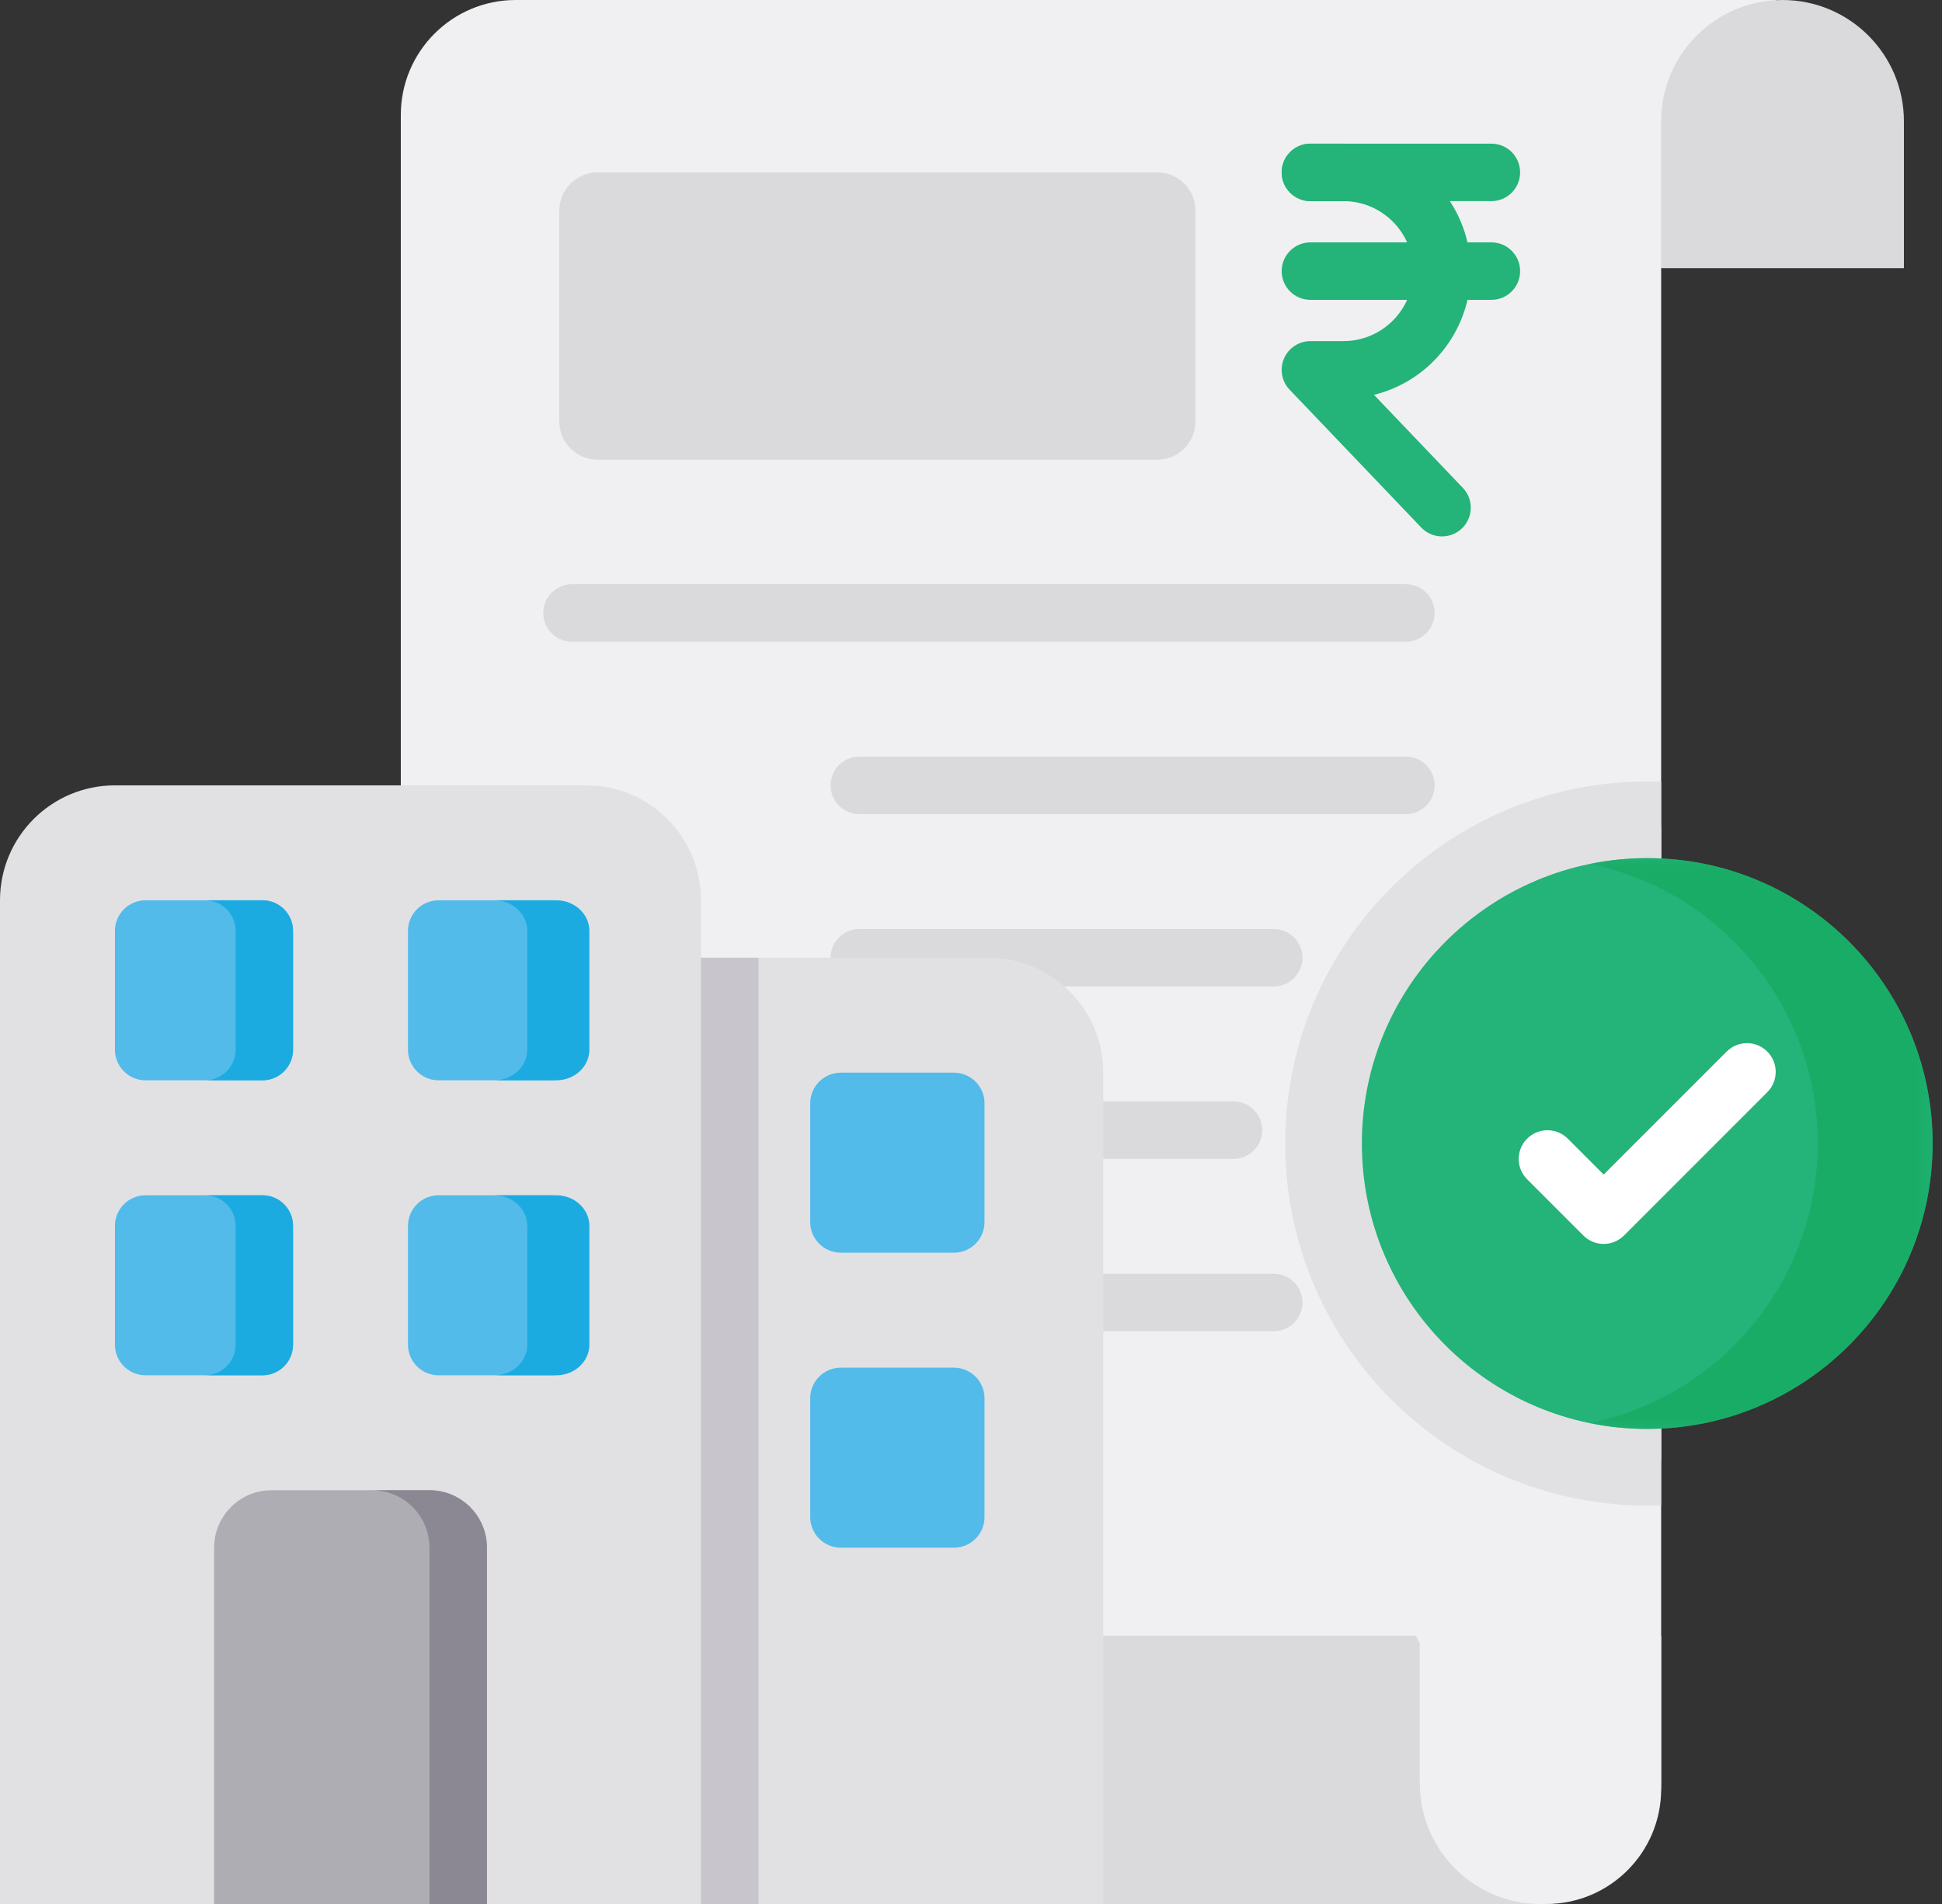<svg width="102" height="100" viewBox="0 0 102 100" fill="none" xmlns="http://www.w3.org/2000/svg">
<rect x="0" y="0" width="102" height="100" fill="#333333" stroke="none"/>
<path fill-rule="evenodd" clip-rule="evenodd" d="M93.285 0L87.249 14.085V93.964C87.25 97.298 84.547 100 81.213 100H15.016L21.052 89.077V6.036C21.052 2.702 23.755 0 27.088 0H93.285Z" fill="#F0F0F2"/>
<path fill-rule="evenodd" clip-rule="evenodd" d="M74.372 85.915H8.376V93.964C8.376 97.298 11.078 100 14.412 100H81.414" fill="#DADADC"/>
<path fill-rule="evenodd" clip-rule="evenodd" d="M74.573 85.915V93.662C74.573 97.163 77.411 100 80.911 100C84.411 100 87.249 97.163 87.249 93.662V85.915" fill="#F0F0F2"/>
<path fill-rule="evenodd" clip-rule="evenodd" d="M66.901 69.919H45.133C44.3 69.919 43.624 69.244 43.624 68.41C43.624 67.577 44.3 66.901 45.133 66.901H66.901C67.735 66.901 68.411 67.577 68.411 68.41C68.411 69.244 67.735 69.919 66.901 69.919ZM64.789 60.865H45.133C44.3 60.865 43.624 60.189 43.624 59.356C43.624 58.523 44.3 57.847 45.133 57.847H64.789C65.622 57.847 66.298 58.523 66.298 59.356C66.298 60.189 65.622 60.865 64.789 60.865ZM66.901 51.811H45.133C44.3 51.811 43.624 51.135 43.624 50.302C43.624 49.469 44.3 48.793 45.133 48.793H66.901C67.735 48.793 68.411 49.469 68.411 50.302C68.411 51.135 67.735 51.811 66.901 51.811ZM73.843 42.757H45.133C44.3 42.757 43.624 42.081 43.624 41.248C43.624 40.414 44.3 39.738 45.133 39.738H73.843C74.676 39.738 75.352 40.414 75.352 41.248C75.352 42.081 74.676 42.757 73.843 42.757ZM73.843 33.702H30.043C29.21 33.702 28.534 33.026 28.534 32.193C28.534 31.36 29.21 30.684 30.043 30.684H73.843C74.676 30.684 75.352 31.36 75.352 32.193C75.352 33.026 74.676 33.702 73.843 33.702ZM93.624 0C97.145 0 100 2.855 100 6.376V14.085H87.249V6.376C87.249 2.855 90.103 0 93.624 0Z" fill="#DADADC"/>
<path fill-rule="evenodd" clip-rule="evenodd" d="M57.948 56.338V100H21.127V56.338C21.127 53.004 23.829 50.302 27.163 50.302H51.911C55.245 50.302 57.948 53.004 57.948 56.338Z" fill="#E1E1E3"/>
<path fill-rule="evenodd" clip-rule="evenodd" d="M44.165 56.338H50.101C50.99 56.338 51.71 57.059 51.71 57.948V64.185C51.71 65.074 50.99 65.795 50.101 65.795H44.165C43.276 65.795 42.555 65.074 42.555 64.185V57.948C42.555 57.059 43.276 56.338 44.165 56.338Z" fill="#52BBE9"/>
<path fill-rule="evenodd" clip-rule="evenodd" d="M44.165 71.831H50.101C50.99 71.831 51.71 72.552 51.71 73.441V79.678C51.71 80.567 50.99 81.288 50.101 81.288H44.165C43.276 81.288 42.555 80.567 42.555 79.678V73.441C42.555 72.552 43.276 71.831 44.165 71.831Z" fill="#52BBE9"/>
<path fill-rule="evenodd" clip-rule="evenodd" d="M39.839 50.302V100H21.127V56.338C21.127 53.004 23.829 50.302 27.163 50.302H39.839Z" fill="#C8C5CC"/>
<path fill-rule="evenodd" clip-rule="evenodd" d="M6.036 41.248H30.785C34.119 41.248 36.821 43.95 36.821 47.284V100H0V47.284C0 43.95 2.702 41.248 6.036 41.248Z" fill="#E1E1E3"/>
<path fill-rule="evenodd" clip-rule="evenodd" d="M14.264 78.269H22.557C24.224 78.269 25.575 79.621 25.575 81.288V100H11.246V81.288C11.246 79.621 12.597 78.269 14.264 78.269Z" fill="#AEADB3"/>
<path fill-rule="evenodd" clip-rule="evenodd" d="M22.557 78.269H19.539C21.206 78.269 22.557 79.621 22.557 81.288V100H25.575V81.288C25.575 79.621 24.224 78.269 22.557 78.269Z" fill="#8B8893"/>
<path fill-rule="evenodd" clip-rule="evenodd" d="M7.646 47.284H13.783C14.671 47.284 15.392 48.004 15.392 48.893V55.131C15.392 56.02 14.671 56.74 13.783 56.74H7.646C6.757 56.74 6.036 56.02 6.036 55.131V48.893C6.036 48.004 6.757 47.284 7.646 47.284Z" fill="#52BBE9"/>
<path fill-rule="evenodd" clip-rule="evenodd" d="M13.783 47.284H10.765C11.654 47.284 12.374 48.004 12.374 48.893V55.131C12.374 56.02 11.654 56.74 10.765 56.74H13.783C14.672 56.74 15.392 56.02 15.392 55.131V48.893C15.392 48.004 14.672 47.284 13.783 47.284Z" fill="#1CABE1"/>
<path fill-rule="evenodd" clip-rule="evenodd" d="M23.038 47.284H28.974C29.863 47.284 30.583 48.004 30.583 48.893V55.131C30.583 56.02 29.863 56.74 28.974 56.74H23.038C22.149 56.74 21.428 56.02 21.428 55.131V48.893C21.428 48.004 22.149 47.284 23.038 47.284Z" fill="#52BBE9"/>
<path fill-rule="evenodd" clip-rule="evenodd" d="M7.646 62.777H13.783C14.671 62.777 15.392 63.497 15.392 64.386V70.624C15.392 71.513 14.671 72.233 13.783 72.233H7.646C6.757 72.233 6.036 71.513 6.036 70.624V64.386C6.036 63.497 6.757 62.777 7.646 62.777Z" fill="#52BBE9"/>
<path fill-rule="evenodd" clip-rule="evenodd" d="M13.783 62.777H10.765C11.654 62.777 12.374 63.497 12.374 64.386V70.624C12.374 71.513 11.654 72.233 10.765 72.233H13.783C14.672 72.233 15.392 71.513 15.392 70.624V64.386C15.392 63.497 14.672 62.777 13.783 62.777Z" fill="#1CABE1"/>
<path fill-rule="evenodd" clip-rule="evenodd" d="M23.038 62.777H28.974C29.863 62.777 30.583 63.497 30.583 64.386V70.624C30.583 71.513 29.863 72.233 28.974 72.233H23.038C22.149 72.233 21.428 71.513 21.428 70.624V64.386C21.428 63.497 22.149 62.777 23.038 62.777Z" fill="#52BBE9"/>
<path fill-rule="evenodd" clip-rule="evenodd" d="M29.217 62.777H25.956C26.916 62.777 27.695 63.497 27.695 64.386V70.624C27.695 71.513 26.916 72.233 25.956 72.233H29.217C30.177 72.233 30.956 71.513 30.956 70.624V64.386C30.956 63.497 30.177 62.777 29.217 62.777ZM29.217 47.284H25.956C26.916 47.284 27.695 48.004 27.695 48.893V55.131C27.695 56.02 26.916 56.74 25.956 56.74H29.217C30.177 56.74 30.956 56.02 30.956 55.131V48.893C30.956 48.004 30.177 47.284 29.217 47.284Z" fill="#1CABE1"/>
<path fill-rule="evenodd" clip-rule="evenodd" d="M87.249 41.06V79.06C87.007 79.07 86.763 79.074 86.519 79.074C76.018 79.074 67.505 70.562 67.505 60.06C67.505 49.559 76.018 41.046 86.519 41.046C86.763 41.046 87.007 41.05 87.249 41.06Z" fill="#E1E1E3"/>
<path fill-rule="evenodd" clip-rule="evenodd" d="M86.519 46.752C86.764 46.752 87.008 46.759 87.249 46.773V43.417C87.008 43.404 86.764 43.399 86.519 43.399C77.317 43.399 69.857 50.858 69.857 60.06C69.857 69.263 77.317 76.722 86.519 76.722C86.764 76.722 87.008 76.717 87.249 76.704V73.348C87.008 73.362 86.764 73.368 86.519 73.368C79.17 73.368 73.211 67.41 73.211 60.06C73.211 52.711 79.17 46.752 86.519 46.752Z" fill="#E1E1E3"/>
<path fill-rule="evenodd" clip-rule="evenodd" d="M86.519 75.05C78.241 75.05 71.529 68.339 71.529 60.06C71.529 51.782 78.241 45.07 86.519 45.07C94.798 45.07 101.509 51.782 101.509 60.06C101.5 68.335 94.794 75.041 86.519 75.05Z" fill="#24B378"/>
<mask id="mask0_0_3902" style="mask-type:luminance" maskUnits="userSpaceOnUse" x="83" y="45" width="19" height="31">
<path fill-rule="evenodd" clip-rule="evenodd" d="M83.501 45.07H101.509V75.052H83.501V45.07Z" fill="white"/>
</mask>
<g mask="url(#mask0_0_3902)">
<path fill-rule="evenodd" clip-rule="evenodd" d="M86.519 45.07C85.505 45.069 84.495 45.172 83.501 45.375C90.471 46.809 95.474 52.944 95.474 60.06C95.474 67.176 90.471 73.312 83.501 74.745C89.103 75.896 94.872 73.76 98.373 69.237C101.874 64.715 102.496 58.594 99.977 53.46C97.459 48.325 92.239 45.07 86.519 45.07Z" fill="#19AC66"/>
</g>
<path fill-rule="evenodd" clip-rule="evenodd" d="M84.23 65.333C83.829 65.333 83.446 65.174 83.163 64.891L80.215 61.943C79.831 61.562 79.68 61.005 79.819 60.483C79.958 59.96 80.367 59.552 80.888 59.413C81.411 59.274 81.968 59.425 82.349 59.808L84.23 61.69L90.689 55.23C91.279 54.64 92.234 54.64 92.823 55.23C93.413 55.819 93.413 56.775 92.823 57.364L85.297 64.891C85.014 65.174 84.63 65.333 84.23 65.333Z" fill="white"/>
<path fill-rule="evenodd" clip-rule="evenodd" d="M78.332 15.748H68.826C67.993 15.748 67.317 15.073 67.317 14.239C67.317 13.406 67.993 12.73 68.826 12.73H78.332C79.166 12.73 79.841 13.406 79.841 14.239C79.841 15.073 79.166 15.748 78.332 15.748ZM78.332 10.563H68.826C67.993 10.563 67.317 9.887 67.317 9.054C67.317 8.221 67.993 7.545 68.826 7.545H78.332C79.166 7.545 79.841 8.221 79.841 9.054C79.841 9.887 79.166 10.563 78.332 10.563Z" fill="#24B378"/>
<path fill-rule="evenodd" clip-rule="evenodd" d="M75.74 28.173C75.328 28.174 74.933 28.005 74.648 27.706L67.735 20.467C67.318 20.03 67.201 19.387 67.439 18.832C67.676 18.276 68.222 17.916 68.826 17.916H70.555C72.585 17.916 74.231 16.27 74.231 14.24C74.231 12.209 72.585 10.563 70.555 10.563H68.826C67.993 10.563 67.317 9.887 67.317 9.054C67.317 8.221 67.993 7.545 68.826 7.545H70.555C73.938 7.545 76.789 10.07 77.2 13.428C77.61 16.787 75.45 19.923 72.167 20.738L76.831 25.622C77.249 26.058 77.366 26.701 77.128 27.257C76.89 27.813 76.345 28.173 75.74 28.173Z" fill="#24B378"/>
<path fill-rule="evenodd" clip-rule="evenodd" d="M31.388 9.054H60.778C61.889 9.054 62.79 9.955 62.79 11.066V22.133C62.79 23.244 61.889 24.145 60.778 24.145H31.388C30.277 24.145 29.376 23.244 29.376 22.133V11.066C29.376 9.955 30.277 9.054 31.388 9.054Z" fill="#DADADC"/>
</svg>
